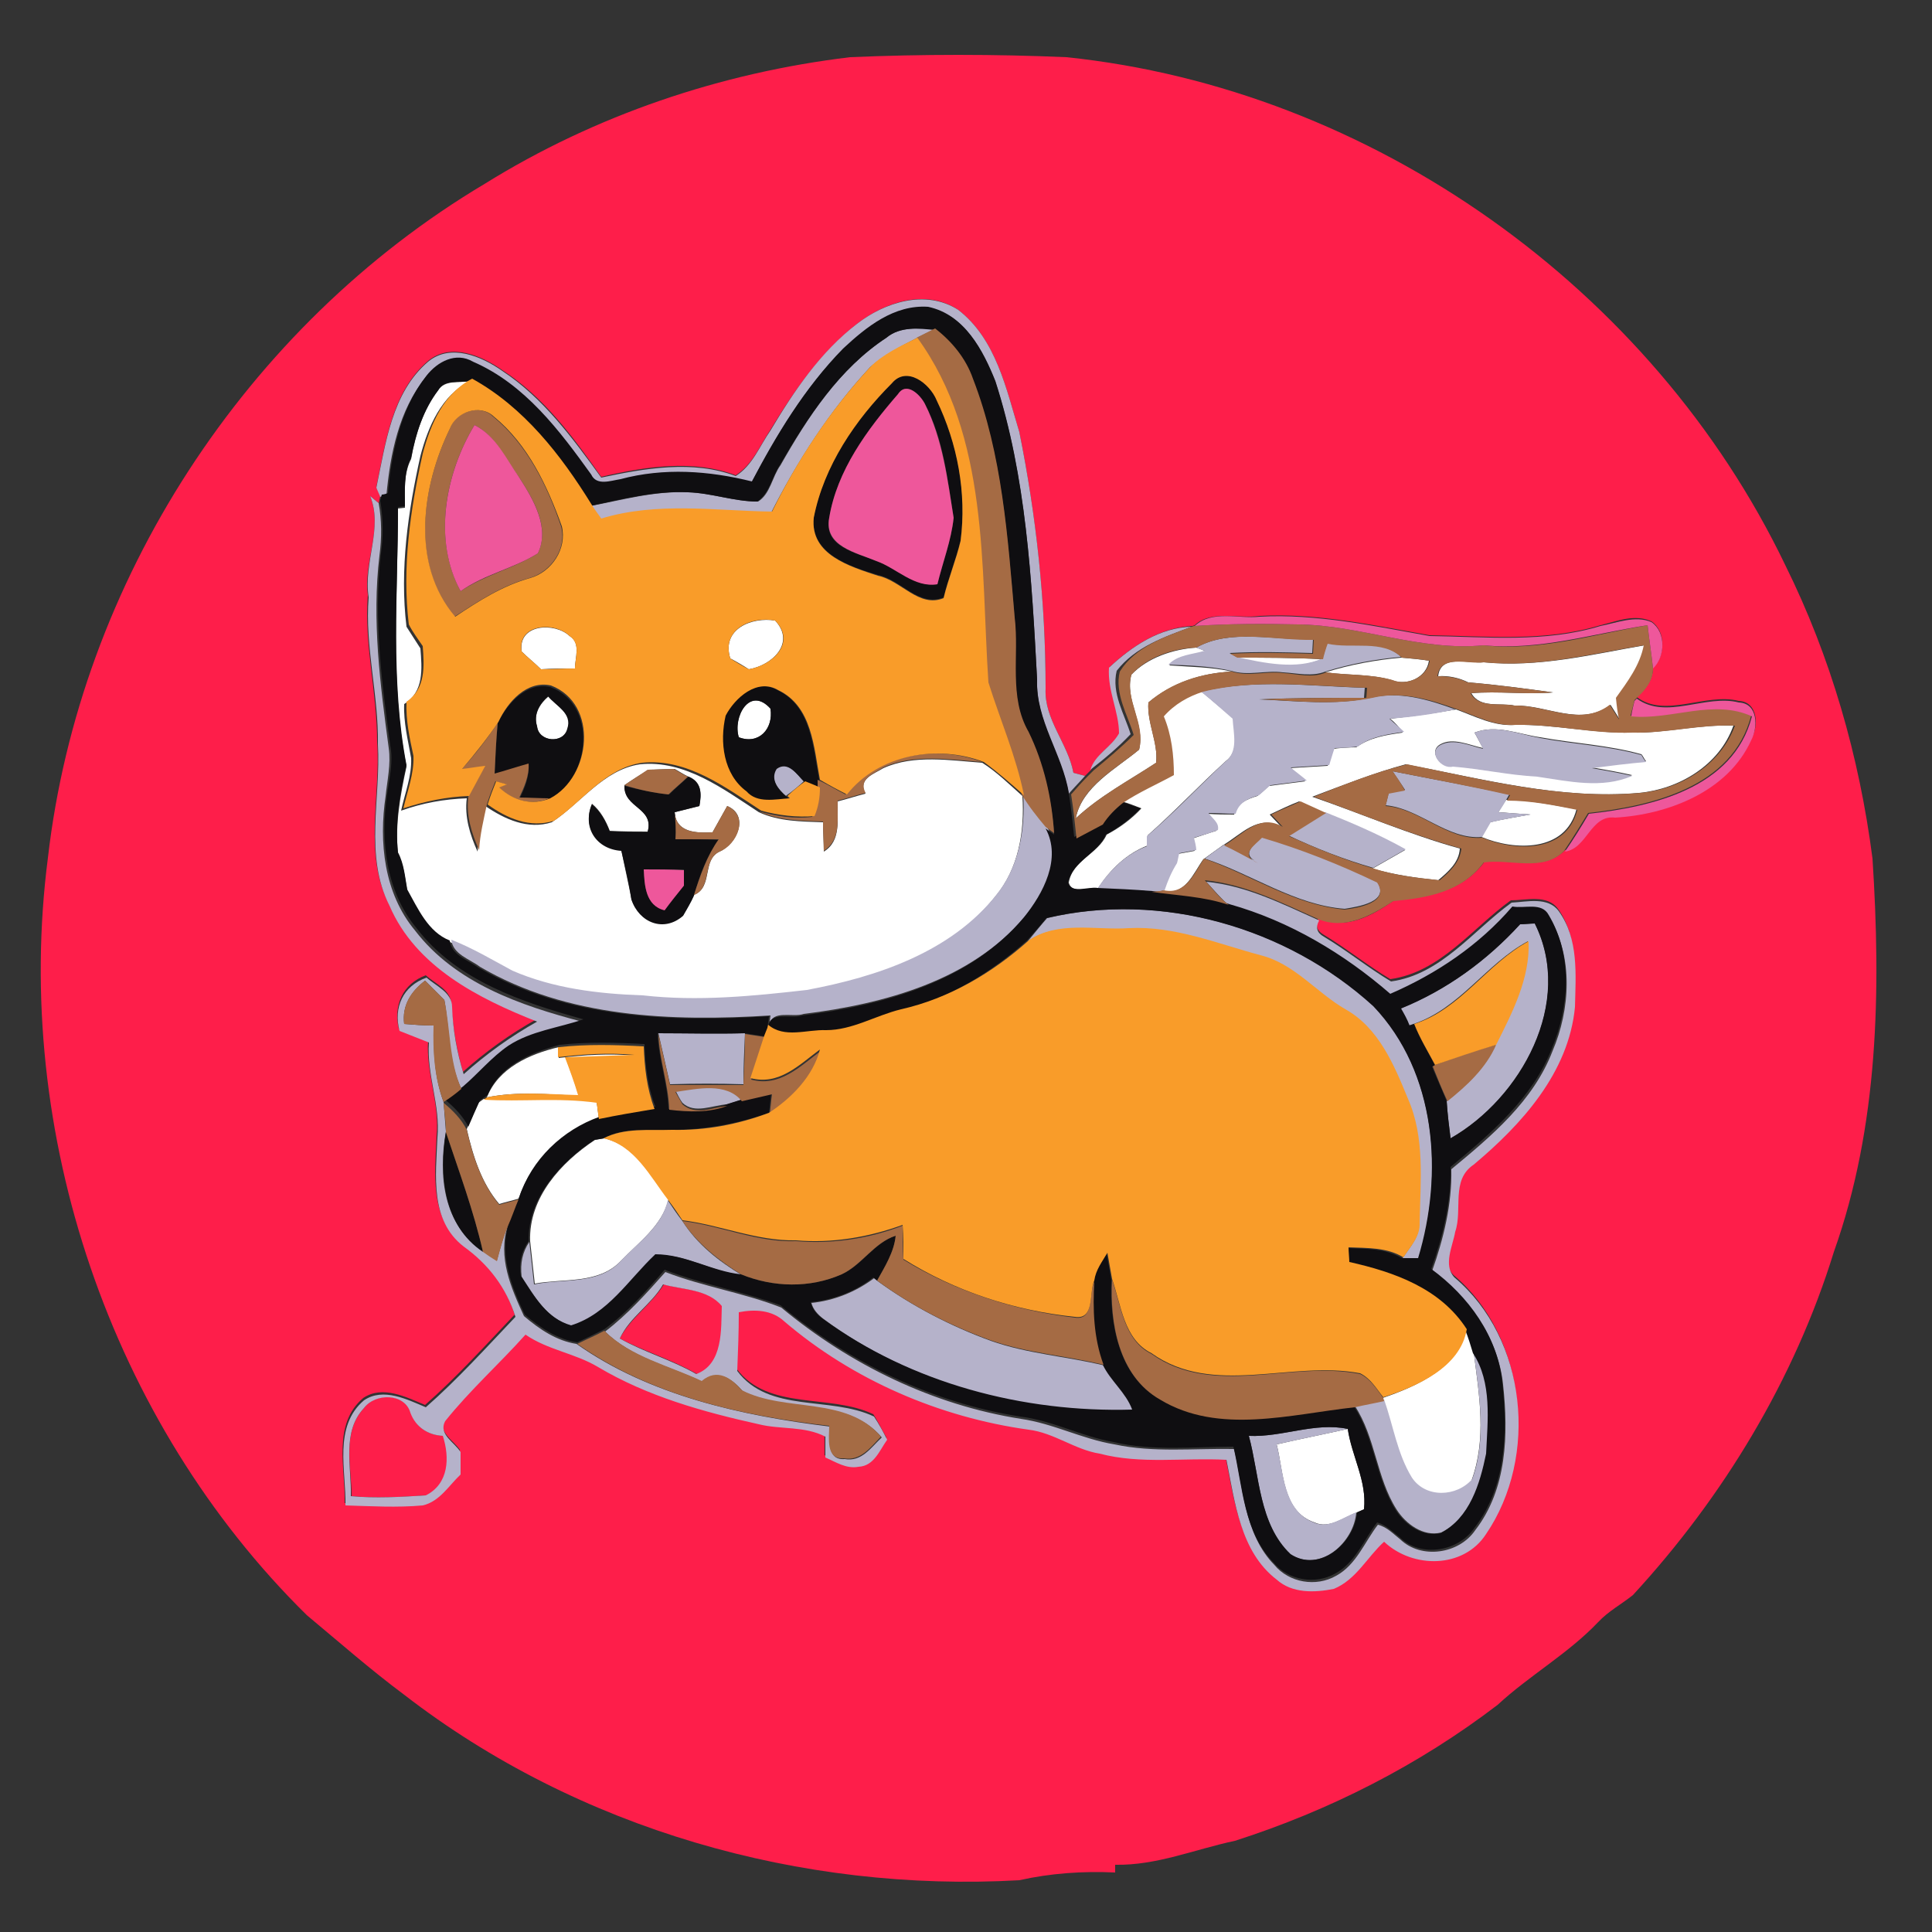 <?xml version="1.0" encoding="utf-8"?>
<!-- Generator: Adobe Illustrator 26.0.3, SVG Export Plug-In . SVG Version: 6.00 Build 0)  -->
<svg version="1.1" id="Layer_1" xmlns="http://www.w3.org/2000/svg" xmlns:xlink="http://www.w3.org/1999/xlink" x="0px" y="0px"
	 viewBox="0 0 250 250" style="enable-background:new 0 0 250 250;" xml:space="preserve">
<rect x="0" y="0" width="250" height="250" fill="#333333" stroke="none"/>
<style type="text/css">
	.st0{fill:#FFFFFF;}
	.st1{fill:#FE1E4A;}
	.st2{fill:#B5B2CA;}
	.st3{fill:#0F0E11;}
	.st4{fill:#A56B44;}
	.st5{fill:#F99C29;}
	.st6{fill:#EE579B;}
</style>
<g id="_x23_ffffffff">
	<path class="st0" d="M56.7,50.5c0.9-1.4,2.7-0.9,4.1-1.2c-3.7,1.9-5.4,5.9-6.4,9.7c-1.6,7.2-2.7,14.7-1.8,22.1
		c0.6,0.9,1.2,1.9,1.8,2.8c0.2,2.6,0.5,5.6-2.1,7.2c-0.1,2.4,0.5,4.7,0.9,7c0.1,2.3-0.8,4.5-1.3,6.8c2.8-1,5.6-1.5,8.5-1.6
		c-0.3,2.4,0.4,4.7,1.4,6.9c0.1-2,0.6-3.9,1-5.9c2.5,1.7,5.5,3.1,8.6,2.1c3.8-2.5,6.7-6.8,11.4-7.5c5.8-0.6,10.8,3.2,15.4,6.2
		c2.6,1.2,5.5,1.2,8.3,1.3c0,1,0.1,2.8,0.1,3.8c2.3-1.4,1.7-4.2,1.8-6.5c1.2-0.3,2.4-0.7,3.6-1c-1.1-1.9,1.2-2.6,2.3-3.3
		c4-1.8,8.6-1,12.8-0.7c1.9,1.2,3.5,2.8,5.2,4.3c0.3,4.6-0.5,9.4-3.5,13c-5.9,7.5-15.5,10.8-24.6,12.4c-7,0.7-14.2,1.5-21.2,0.7
		c-5.8-0.2-11.6-0.9-16.9-3.2c-2.6-1.4-5.1-2.9-7.9-4c-2.8-1.1-4.1-4.1-5.5-6.6c-0.3-1.6-0.4-3.3-1.2-4.8c-0.4-3.8,0.3-7.6,1.1-11.3
		c-2.2-11-1.1-22.3-1.1-33.4l0.9-0.1c0-2.1-0.2-4.4,0.8-6.3C53.8,56,54.8,53,56.7,50.5 M80.8,101.6c-0.1,2.9,3.9,2.9,3,6
		c-1.7,0-3.3,0-4.9-0.1c-0.5-1.3-1.2-2.6-2.3-3.5c-1.3,3,0.7,5.8,3.8,6c0.4,2.1,0.9,4.2,1.3,6.3c1,3,4.2,4.3,6.7,2.1
		c0.5-0.8,1-1.7,1.4-2.6c2.5-1,1-4.5,3.3-5.6c2.3-1,3.9-4.7,1-5.9c-0.6,1.1-1.3,2.3-1.9,3.4c-2,0.1-4.7,0.1-4.9-2.6
		c0.8-0.2,2.4-0.6,3.2-0.8c0.3-1.6,0.3-3.1-1.4-3.8c-0.5-0.2-1.4-0.8-1.8-1c-0.9,0-2.6,0.1-3.4,0.1
		C82.8,100.3,81.8,100.9,80.8,101.6z"/>
	<path class="st0" d="M94.5,85.2c-1.2-3.8,2.8-5.4,5.8-4.9c2.7,2.9-0.4,5.8-3.4,6.3C96.3,86.2,95.1,85.5,94.5,85.2z"/>
	<path class="st0" d="M67.5,84.3c-0.5-3.6,4.3-3.8,6.2-2c1.5,0.9,0.7,2.8,0.7,4.2c-1.5,0-3,0-4.4,0.1C69.2,85.8,68.3,85.1,67.5,84.3
		z"/>
	<path class="st0" d="M146.4,87.3c2.1-2.2,5.4-3.3,8.4-3.5c0.3,0.1,0.9,0.3,1.2,0.5c-1.6,0.5-3.5,0.5-4.7,1.8
		c2.7,0.2,5.4,0.2,8.1,0.8c-3.9,0.2-7.7,1.4-10.8,4c-0.2,2.6,1.3,5.2,1,7.8c-3.5,2.3-7.3,4.3-10.4,7.2c0.8-4.1,5.2-6.4,8.2-8.9
		C148.2,93.6,145.5,90.6,146.4,87.3z"/>
	<path class="st0" d="M192,85.7c7.1,0.7,13.9-1,20.8-2.2c-0.5,2.6-2,4.8-3.6,6.8c0.1,0.9,0.2,1.8,0.4,2.8c-0.3-0.5-0.9-1.4-1.2-1.9
		c-3.8,2.9-8.2,0-12.4,0.1c-1.8-0.4-4.5,0.4-5.6-1.6c3.5-0.3,7.1,0.2,10.6-0.1c-3.7-0.5-7.3-1-11-1.3c-1.2-0.6-2.6-0.9-3.9-0.8
		C186.4,84.6,190.1,85.9,192,85.7z"/>
	<path class="st0" d="M159.9,85.1c3.7,0,7.4,0,11.1,0.2C167.6,86.8,163.4,85.9,159.9,85.1z"/>
	<path class="st0" d="M171.5,87c3.2-1,6.5-1.6,9.8-1.9c1.2,0.1,2.4,0.2,3.6,0.4c-0.3,2.2-2.9,3.3-4.8,2.5
		C177.3,87.2,174.3,87.4,171.5,87z"/>
	<path class="st0" d="M150.4,92.7c1.3-1.6,3.1-2.6,5.1-3.2c1.4,1.2,2.7,2.3,4.1,3.4c0.1,1.9,0.8,4.3-1,5.6
		c-3.4,3.1-6.6,6.5-10.1,9.6c0,0.3,0,1,0,1.3c-2.8,1.1-4.8,3.1-6.4,5.5c-1.1-0.1-3.4,0.9-3.8-0.7c0.5-2.9,3.8-3.7,4.9-6.2
		c1.7-0.9,3.2-2,4.5-3.4c-0.8-0.3-1.7-0.7-2.6-0.9c2.1-1.3,4.4-2.4,6.6-3.6C151.6,97.7,151.3,95.1,150.4,92.7z"/>
	<path class="st0" d="M69.5,94c-0.5-1.5,0.3-2.9,1.5-3.9c0.9,1.3,3.2,2.2,2.5,4.2C72.9,96.3,69.7,96,69.5,94z"/>
	<path class="st0" d="M95.6,95.4c-0.8-2.6,1.4-6.7,4.1-3.7C100.1,94.3,98.2,96.4,95.6,95.4z"/>
	<path class="st0" d="M179.9,93c2.8-0.3,5.7-0.7,8.5-1.2c2.5,0.9,4.9,2.2,7.6,2c5.1-0.1,10,1.1,15.1,1c4.4,0.1,8.8-1.1,13.2-0.9
		c-1.8,5.1-7,8.2-12.2,8.7c-10.2,0.9-20.2-1.8-30.2-3.7c-4.1,1.1-8.1,2.7-12.1,4.2c6.4,2.2,12.6,4.9,19.1,6.7
		c-0.1,1.8-1.5,3-2.8,4.1c-2.9-0.3-5.7-0.7-8.5-1.5c1.4-0.8,2.8-1.6,4.2-2.4c-3.3-1.8-6.8-3.4-10.4-4.8c-1.1-0.5-2.2-1-3.3-1.5
		c-1.3,0.5-2.5,1.1-3.8,1.7c0.4,0.4,1.1,1.2,1.5,1.6c-3-1.7-5.2,1-7.6,2.4c-0.8,0.6-1.7,1.2-2.5,1.8c-1.3,1.8-2.3,4.7-5.2,4.1
		c0.3-1.2,0.9-2.4,1.6-3.5c0.1-0.3,0.2-1,0.3-1.3c0.6-0.1,1.7-0.3,2.2-0.4c-0.1-0.4-0.3-1.2-0.3-1.6c1-0.3,2.1-0.7,3.1-1
		c0.3-0.9-0.8-1.4-1.2-2.2c1.2,0.1,2.4,0.1,3.5,0.1c0.4-1.5,1.7-2,3-2.4c0.4-0.3,1.2-1,1.5-1.3c1.6-0.2,3.1-0.4,4.7-0.6
		c-0.7-0.6-1.4-1.1-2.1-1.7c1.7-0.1,3.3-0.2,5-0.3c0.2-0.6,0.5-1.6,0.7-2.2c0.7-0.1,2.2-0.2,3-0.2c1.8-1.3,3.9-1.6,6-1.9
		C181.1,94.1,180.5,93.5,179.9,93 M190.8,94.8c0.3,0.5,0.8,1.5,1.1,2c-1.8-0.4-3.9-1.4-5.5-0.5c-1.7,0.9,0.1,3.2,1.6,2.8
		c3.7,0.3,7.2,1.1,10.9,1.3c4.1,0.6,8.4,1.6,12.3-0.1c-1.7-0.4-3.5-0.7-5.2-1c2.3-0.3,4.7-0.6,7-0.8c-0.2-0.2-0.4-0.7-0.6-0.9
		c-4.3-1.2-8.7-1.4-13.1-2.2C196.5,95,193.6,93.7,190.8,94.8z"/>
	<path class="st0" d="M193.9,105.1c0.2-0.4,0.7-1.2,1-1.6c3.1,0,6.1,0.7,9.1,1.2c-1.4,5.6-8,5.4-12.3,3.6c0.3-0.5,0.8-1.4,1.1-1.9
		c1.7-0.4,3.5-0.7,5.2-1C196.6,105.3,195.2,105.2,193.9,105.1z"/>
	<path class="st0" d="M63,142c1.5-3.8,5.5-5.6,9.3-6.5v1.4c3.3-0.4,6.6-0.6,9.9-0.3c-3,0.1-6,0.2-9,0.3c0.6,1.6,1.2,3.2,1.7,4.9
		C70.9,141.6,66.9,141.2,63,142z"/>
	<path class="st0" d="M60.4,146.1c0.5-1.1,1-2.2,1.5-3.4l0.7-0.5c4.9,0.2,9.8-0.3,14.6,0.4c0.1,0.5,0.2,1.6,0.3,2.1
		c-4.8,1.7-8.8,5.6-10.4,10.4c-0.6,0.2-1.9,0.5-2.5,0.7C62.3,153.1,61.2,149.6,60.4,146.1z"/>
	<path class="st0" d="M77,147.5l1.2-0.2c4,0.9,6,4.9,8.3,7.9c-0.8,3.4-3.9,5.6-6.2,8c-2.9,3-7.4,2.2-11.1,2.9
		c-0.2-1.8-0.4-3.7-0.6-5.5C68.4,155,72.6,150.4,77,147.5z"/>
	<path class="st0" d="M189.7,172c0.3,1,0.7,2,1,3c0.7,5.5,1.7,11.2-0.3,16.6c-2,2.3-6,2.5-7.8-0.2c-1.9-3.1-2.4-6.7-3.6-10.1
		l-0.1-0.4C183.3,179.4,188.9,176.9,189.7,172z"/>
	<path class="st0" d="M165.2,186.9c3-0.7,6.1-1.3,9.2-2c0.5,3.5,2.5,6.7,2.1,10.4c-0.2,0.1-0.7,0.3-0.9,0.4
		c-1.7,0.6-3.6,2.2-5.5,1.3C165.9,195.6,166.1,190.4,165.2,186.9z"/>
</g>
<g id="_x23_fe1e4aff">
	<path class="st1" d="M62.7,23.8C77,14.9,93.3,9.4,110,7.4c9.3-0.4,18.7-0.4,28,0c39.5,4.1,75.8,29.9,93,65.7
		c5.9,11.9,9.6,24.8,11.3,38c1.1,17.1,0.8,34.6-5,50.9c-5.1,16.5-14.3,31.7-26,44.4c-1.5,1.2-3.2,2.1-4.5,3.5
		c-3.9,4.1-8.9,6.9-13,10.7c-10.2,7.8-21.8,13.7-34,17.6c-5.2,1.1-10.1,3.2-15.5,3.1c0,0.3,0,0.8,0,1c-4.2-0.2-8.4,0.1-12.4,1
		c-28.2,1.6-57.1-6.6-79.6-24c-4.3-3.2-8.4-6.8-12.6-10.3C14.3,184,1.6,146.6,6.2,111C10.3,75.3,31.8,42.2,62.7,23.8 M110.9,41.9
		c-4.7,3.7-8.1,8.6-11.2,13.7c-1.4,2.1-2.3,4.5-4.5,5.9c-5.5-2.1-11.8-1.1-17.4,0.2c-3.6-5.1-7.4-10.3-12.8-13.8
		c-2.7-1.9-6.7-3.6-9.6-1.2c-4.7,4-5.5,10.6-6.7,16.3c0.1,0.3,0.4,0.9,0.5,1.2L49,65.1c-0.3-0.2-0.8-0.7-1.1-0.9
		c1.7,4.3-0.9,8.5-0.3,12.8c-0.5,6.4,1.2,12.6,1.2,19c0.5,6.9-1.8,14.4,1.5,20.9c3.4,7.9,11.5,12,19.1,15c-3.4,1.9-6.6,4.2-9.5,6.8
		c-0.8-2.8-1.3-5.7-1.5-8.7c0-1.9-2.1-2.7-3.3-3.8c-3,1.1-4.2,3.9-3.5,6.9c1.3,0.5,2.5,1,3.8,1.5c-0.3,4.2,1.5,8.1,1.1,12.3
		c-0.2,4.8-1,10.7,3.4,14.1c3.2,2.3,5.5,5.3,6.7,9.1c-3.8,4-7.5,8.1-11.6,11.7c-2.4-1-5.5-2.6-8-0.9c-4,3.4-2.3,9-2.4,13.6
		c3.3,0.1,6.7,0.3,10,0c2.1-0.5,3.4-2.5,4.9-4c0-1,0-1.9,0-2.9c-0.8-1.2-2.9-2.3-2-4c3.2-4,6.9-7.5,10.4-11.2c2.9,2,6.4,2.4,9.4,4.2
		c6.3,3.8,13.6,5.8,20.8,7.4c2.8,0.7,6,0.2,8.6,1.6c0,0.7,0,2,0,2.7c1.4,0.6,2.8,1.5,4.3,1.2c2,0,2.8-2.1,3.7-3.5
		c-0.6-1-1.1-2.1-1.7-3c-5.6-2.7-13.6-0.4-17.7-5.9c0.1-2.5,0.2-5.1,0.2-7.6c2-0.3,4.3-0.2,5.9,1.2c8.9,7.6,20,12.4,31.6,14
		c3.3,0.3,5.9,2.6,9.2,3.1c5.3,1.4,10.9,0.5,16.4,0.8c1.1,5.4,1.8,11.8,6.5,15.5c2,1.8,4.9,1.7,7.4,1.2c2.9-1.2,4.3-4.1,6.5-6.1
		c3.7,3.5,10.3,3.5,13.2-1c6.8-10,5.3-25.3-4.1-33.2c-1.6-1.6-0.3-4.1,0.1-5.9c1-2.9-0.6-6.7,2.4-8.7c6.2-5.3,12.4-11.9,13.1-20.4
		c0-4.2,0.5-8.8-2.1-12.4c-1.4-1.9-4.1-1.1-6.1-1.1c-5,3.6-9.1,9.3-15.6,10.2c-3-1.8-5.7-4-8.7-5.8c-0.8-0.5-1-1.1-0.6-2.1
		c3.6,1.6,6.9-0.3,9.8-2.3c4.4-0.4,8.9-1.2,11.7-5c3.4-0.4,7.7,1.3,10.4-1.5c2.9-0.4,3.3-4.8,6.5-4.4c6.9-0.4,14.6-3.4,17.6-10
		c1-1.6,0.9-4.8-1.6-4.9c-4.3-1.1-9.5,2.3-13.2-0.5c1.1-1,2.1-2.2,2.1-3.8c1.6-1.5,1.7-4.7-0.2-6c-2.2-1-4.5,0-6.6,0.5
		c-7.2,2.2-14.7,1.4-22.1,1.3c-7.3-1.3-14.6-2.9-22-2.5c-2.7,0.4-6.3-0.8-8.4,1.2l-0.3,0.1c-4.2,0.2-7.8,2.6-10.7,5.3
		c-0.2,3,1.3,5.7,1.3,8.6c-1,1.7-3.1,2.6-3.7,4.7c-0.2,0.2-0.6,0.6-0.8,0.8l-1.5-0.4c-0.7-3.8-3.8-6.9-3.6-10.9
		c0-11.1-1.2-22.3-3.4-33.2c-1.7-5.6-3-12-7.9-15.8C119.8,37.3,114.5,39.1,110.9,41.9z"/>
	<path class="st1" d="M80.2,173.2c1.4-2.7,4.1-4.4,5.7-7c2.5,0.7,5.8,0.6,7.6,2.8c-0.1,3.1,0.2,7.6-3.3,8.8
		C86.9,175.9,83.4,174.9,80.2,173.2z"/>
	<path class="st1" d="M47.1,182.2c1.5-2.1,5.3-1.9,6.1,0.6c0.6,1.9,2.2,2.9,4.2,3c0.9,2.8,0.8,6.2-2.2,7.7c-3.2,0.2-6.5,0.4-9.7,0.1
		C45.5,189.9,44.2,185.3,47.1,182.2z"/>
</g>
<g id="_x23_b5b2caff">
	<path class="st2" d="M110.9,41.9c3.6-2.8,8.9-4.5,13.1-1.8c4.9,3.8,6.2,10.2,7.9,15.8c2.2,10.9,3.4,22,3.4,33.2
		c-0.2,4,2.9,7.1,3.6,10.9l1.5,0.4c-0.7,0.8-1.4,1.5-2.1,2.3c-0.9-5.1-4.3-9.4-4.1-14.7c-0.7-13-1.4-26.2-5.4-38.6
		c-1.6-4-4-8.7-8.7-9.6c-4.3-0.4-8,2.6-11,5.4c-5,5-8.7,11.3-12,17.5c-5.5-1.4-11.4-1.8-17-0.3c-1.2,0.2-3.1,0.9-3.8-0.6
		C72.2,56,67.6,49.9,61,47.1c-2.2-1.3-4.6,0-6,1.8c-3.4,4.3-4.5,9.8-5,15.2c-0.2,0-0.6,0.1-0.8,0.2c-0.1-0.3-0.4-0.9-0.5-1.2
		c1.2-5.7,2-12.3,6.7-16.3c2.9-2.4,6.9-0.7,9.6,1.2c5.3,3.5,9.1,8.7,12.8,13.8c5.6-1.2,11.9-2.3,17.4-0.2c2.2-1.4,3.1-3.9,4.5-5.9
		C102.8,50.5,106.2,45.5,110.9,41.9z"/>
	<path class="st2" d="M114.7,43.7c1.8-1.5,4.2-1.2,6.4-1.2c-0.6,0.3-1.8,0.9-2.4,1.2c-2.1,1.1-4.3,2.2-6.1,3.8
		c-5.2,5.6-9.4,12.1-12.9,19c-7.4-0.1-15-1.3-22.1,0.9c-0.4-0.6-0.9-1.3-1.3-1.9c4.2-0.8,8.4-2,12.8-1.8c3,0.1,5.9,1.2,9,1.2
		c1.6-1,1.8-3.2,2.9-4.7C104.5,54,108.6,47.7,114.7,43.7z"/>
	<path class="st2" d="M47.9,64.2c0.3,0.2,0.8,0.7,1.1,0.9c0.4,2.2,0.4,4.5,0.1,6.8c-1,8.3,0.1,16.7,1.2,24.9
		c0.3,2.1-0.2,4.2-0.4,6.2c-0.9,6-0.2,12.6,3.8,17.4c5.2,6.8,13.6,9.7,21.6,11.8c-3.2,1.1-6.8,1.5-9.7,3.4c-2.1,1.6-3.9,3.6-5.9,5.3
		c-1.7-3.6-1.5-7.6-2.2-11.5c-0.8-0.8-1.7-1.7-2.5-2.5c-1.8,1.4-3,3.2-2.7,5.6c1.3,0.1,2.5,0.2,3.8,0.2c0,3.3,0.1,6.7,1.3,9.9
		c0.1,1.3,0.2,2.6,0.3,3.8c-1,5.6-0.4,12.1,4.8,15.5c0.5,0.3,1.3,0.9,1.8,1.2c0.4-1.5,0.8-3,1.4-4.5c-1.3,4.1,0.4,8,2.1,11.7
		c2,1.7,4.2,3.2,6.8,3.6c9.5,6.7,21.4,9.3,32.8,10.7c0,1.5-0.5,4.4,1.9,4.2c2.2,0.4,3.4-1.5,4.8-2.8c-4.5-5.3-12.4-3.1-18-6
		c-1.4-1.6-3.2-2.9-5.2-1.2c-4.2-2-9.2-3.1-12.6-6.5c2.9-2.2,5.4-5,7.8-7.7c4.9,1.9,10.2,2.7,15,4.6c8.9,7.4,19.6,12.6,31,14.4
		c4.2,0.6,7.9,2.6,12.1,3.3c5.1,1.1,10.3,0.5,15.5,0.6c1.2,5.1,1.3,11,5.2,15c1.9,2.3,5.4,2.9,8,1.4c2.6-1.4,3.7-4.4,5.4-6.6
		c1.2,0.3,2,1.2,2.9,1.9c2.7,2.6,7.6,1.9,9.7-1.2c4.1-5.3,4.3-12.4,3.6-18.8c-0.6-6-4.4-11.2-9.2-14.7c1.5-4.2,2.6-8.7,2.5-13.2
		c5.2-4.3,10.6-8.8,13.1-15.3c2.3-5.4,2.7-12.1-0.4-17.3c-0.9-1.7-3.1-0.8-4.7-1.1c-4.3,5-9.8,8.7-15.8,11.3
		c-6.1-5.2-13.1-9.5-20.8-11.6c-1.2-1-2.1-2.1-3.1-3.2c5.2,0.5,9.9,2.9,14.6,5c-0.5,0.9-0.3,1.6,0.6,2.1c3,1.8,5.7,4,8.7,5.8
		c6.5-0.9,10.6-6.6,15.6-10.2c2-0.1,4.7-0.8,6.1,1.1c2.6,3.6,2.2,8.2,2.1,12.4c-0.8,8.5-6.9,15.2-13.1,20.4c-3,2-1.4,5.8-2.4,8.7
		c-0.3,1.8-1.6,4.3-0.1,5.9c9.4,7.9,10.9,23.2,4.1,33.2c-2.9,4.5-9.5,4.5-13.2,1c-2.2,2-3.6,4.9-6.5,6.1c-2.5,0.5-5.4,0.6-7.4-1.2
		c-4.7-3.6-5.4-10-6.5-15.5c-5.5-0.3-11.1,0.6-16.4-0.8c-3.2-0.5-5.9-2.7-9.2-3.1c-11.5-1.6-22.7-6.4-31.6-14
		c-1.6-1.5-3.8-1.6-5.9-1.2c0,2.5-0.1,5.1-0.2,7.6c4.1,5.5,12,3.2,17.7,5.9c0.6,0.9,1.2,2,1.7,3c-1,1.4-1.7,3.4-3.7,3.5
		c-1.6,0.3-2.9-0.6-4.3-1.2c0-0.7,0-2,0-2.7c-2.7-1.4-5.8-0.9-8.6-1.6c-7.2-1.6-14.4-3.6-20.8-7.4c-3-1.8-6.5-2.2-9.4-4.2
		c-3.4,3.8-7.2,7.2-10.4,11.2c-0.9,1.7,1.2,2.7,2,4c0,1,0,1.9,0,2.9c-1.5,1.4-2.7,3.5-4.9,4c-3.3,0.3-6.7,0.1-10,0
		c0.1-4.5-1.6-10.2,2.4-13.6c2.5-1.7,5.6-0.1,8,0.9c4.1-3.6,7.8-7.7,11.6-11.7c-1.2-3.8-3.5-6.8-6.7-9.1c-4.4-3.4-3.6-9.2-3.4-14.1
		c0.4-4.2-1.4-8.1-1.1-12.3c-1.3-0.5-2.5-1-3.8-1.5c-0.8-3,0.4-5.8,3.5-6.9c1.2,1.1,3.3,1.9,3.3,3.8c0.1,2.9,0.6,5.8,1.5,8.7
		c2.9-2.6,6.1-4.9,9.5-6.8c-7.6-3-15.7-7.1-19.1-15c-3.3-6.5-1.1-13.9-1.5-20.9c0.1-6.4-1.7-12.6-1.2-19
		C47,72.7,49.6,68.4,47.9,64.2 M80.2,173.2c3.2,1.8,6.8,2.8,9.9,4.6c3.5-1.3,3.2-5.8,3.3-8.8c-1.8-2.2-5.1-2.1-7.6-2.8
		C84.3,168.8,81.5,170.4,80.2,173.2 M47.1,182.2c-2.9,3.1-1.6,7.6-1.7,11.4c3.2,0.3,6.5,0.1,9.7-0.1c3-1.5,3.1-4.9,2.2-7.7
		c-1.9-0.1-3.5-1.1-4.2-3C52.4,180.3,48.6,180.2,47.1,182.2z"/>
	<path class="st2" d="M143.5,86.4c3-2.8,6.6-5.2,10.7-5.3c-3.5,1.3-7.3,2.6-9.7,5.7c-0.7,2.9,1,5.6,1.8,8.2
		c-1.6,1.7-3.4,3.2-5.2,4.6c0.6-2,2.7-2.9,3.7-4.7C144.8,92.1,143.3,89.4,143.5,86.4z"/>
	<path class="st2" d="M154.8,83.8c4.4-2.5,10.1-0.9,15.1-1.1l-0.1,1.8c-3.6-0.1-7.1-0.2-10.7,0c0.2,0.1,0.7,0.4,0.9,0.5
		c3.5,0.8,7.8,1.7,11.1,0.2c0.2-0.5,0.5-1.5,0.6-2c3.1,0.7,7.1-0.6,9.6,1.8c-3.3,0.3-6.6,0.9-9.8,1.9c-1.8,0.7-3.6,0.2-5.5,0.1
		c-2.2-0.3-4.5,0.5-6.7-0.2c-2.6-0.6-5.4-0.7-8.1-0.8c1.2-1.3,3.1-1.3,4.7-1.8C155.7,84.2,155.1,83.9,154.8,83.8z"/>
	<path class="st2" d="M155.4,89.5c7-1.7,14.2-0.7,21.2-0.5l-0.1,1.3c-4.5,0-9,0-13.6,0.2c4.8,0.2,9.7,0.8,14.4-0.2
		c3.7-0.9,7.5,0.2,11,1.5c-2.8,0.6-5.6,1-8.5,1.2c0.6,0.6,1.3,1.1,1.9,1.7c-2.1,0.3-4.3,0.6-6,1.9c-0.7,0.1-2.2,0.2-3,0.2
		c-0.2,0.5-0.5,1.6-0.7,2.2c-1.7,0.1-3.4,0.2-5,0.3c0.7,0.6,1.4,1.1,2.1,1.7c-1.6,0.2-3.1,0.4-4.7,0.6c-0.4,0.3-1.1,1-1.5,1.3
		c-1.3,0.4-2.6,0.9-3,2.4c-1.2,0-2.4-0.1-3.5-0.1c0.4,0.7,1.4,1.2,1.2,2.2c-1,0.4-2.1,0.7-3.1,1c0.1,0.4,0.3,1.2,0.3,1.6
		c-0.6,0.1-1.7,0.3-2.2,0.4c-0.1,0.3-0.2,1-0.3,1.3c-0.7,1.1-1.2,2.3-1.6,3.5c-0.4,0.1-1.2,0.2-1.6,0.2c-2.4-0.1-4.7-0.3-7.1-0.4
		c1.6-2.4,3.7-4.5,6.4-5.5c0-0.3,0-1,0-1.3c3.5-3,6.7-6.4,10.1-9.6c1.8-1.3,1.1-3.7,1-5.6C158.1,91.8,156.8,90.6,155.4,89.5z"/>
	<path class="st2" d="M190.8,94.8c2.8-1.1,5.7,0.2,8.5,0.7c4.3,0.8,8.8,1,13.1,2.2c0.1,0.2,0.4,0.7,0.6,0.9c-2.3,0.2-4.7,0.5-7,0.8
		c1.7,0.3,3.5,0.6,5.2,1c-3.9,1.7-8.2,0.7-12.3,0.1c-3.7-0.2-7.2-1-10.9-1.3c-1.5,0.4-3.3-1.9-1.6-2.8c1.7-0.9,3.8,0.1,5.5,0.5
		C191.6,96.3,191.1,95.3,190.8,94.8z"/>
	<path class="st2" d="M100.4,99.4c1.5-1.1,2.7,0.8,3.6,1.7c-0.5,0.5-1.6,1.4-2.2,1.8l-0.1,0.1C100.8,102.2,99.5,100.8,100.4,99.4z"
		/>
	<path class="st2" d="M180.2,99.8c5,1,10.1,1.9,15.1,3l-0.4,0.7c-0.2,0.4-0.7,1.2-1,1.6c1.4,0.1,2.8,0.2,4.2,0.3
		c-1.8,0.3-3.5,0.6-5.2,1c-0.3,0.5-0.8,1.4-1.1,1.9c-4.5,0.4-8.1-3.7-12.5-4.1l0.4-1.6c0.5-0.1,1.6-0.3,2.1-0.4
		C181.3,101.4,180.7,100.6,180.2,99.8z"/>
	<path class="st2" d="M132.4,102.8c0.9,1.5,2,2.9,3.1,4.2c2.1,3.9-0.3,8.4-2.8,11.5c-7,8.4-18.3,11.4-28.7,12.7
		c-1.4,0.5-4.1-0.6-4.4,1.4l-0.1,0.4l0.2-1.6c-12.8,0.8-26.3,0.3-37.6-6.3c-1.3-1-3.5-1.6-3.7-3.5c2.8,1.1,5.3,2.6,7.9,4
		c5.3,2.3,11.1,3,16.9,3.2c7.1,0.8,14.2,0.1,21.2-0.7c9.1-1.7,18.7-4.9,24.6-12.4C131.8,112.2,132.7,107.4,132.4,102.8z"/>
	<path class="st2" d="M171.5,105.1c3.5,1.4,7,2.9,10.4,4.8c-1.4,0.8-2.8,1.6-4.2,2.4c-3.8-1.1-7.4-2.5-11-4.2
		C168.3,107.1,169.9,106.1,171.5,105.1z"/>
	<path class="st2" d="M155.9,111.1c0.8-0.6,1.6-1.2,2.5-1.8c1.5,0.8,2.9,1.5,4.4,2.3c-2.5-1.1-0.3-2.4,0.5-3.3
		c5.1,1.5,10.1,3.5,14.9,5.8c1.7,2.6-2.4,3.2-4.2,3.5C167.5,117.1,162,113.1,155.9,111.1z"/>
	<path class="st2" d="M135.5,118.8c14.8-3.5,31.1,1.2,42.3,11.4c8.1,8.6,9,21.7,5.8,32.6c-0.7,0-1.4,0-2.1,0
		c0.9-1.4,2.2-2.7,2.1-4.5c0.1-5.3,0.7-10.9-1.5-16c-1.8-4.4-3.8-9.2-8.1-11.6c-3.8-2.2-6.6-5.9-11-7c-5.6-1.5-11.1-3.8-17-3.5
		c-4.3,0.3-9.2-1-13,1.6C133.9,120.7,134.7,119.7,135.5,118.8z"/>
	<path class="st2" d="M196.7,119.6c0.5,0,1.4-0.1,1.9-0.1c5.1,10.2-1.7,22.6-10.9,27.8c-0.2-1.6-0.4-3.2-0.5-4.8
		c2.5-2,5-4.3,6.3-7.3c2.1-4.2,4.4-8.5,4.2-13.4c-5.4,2.9-8.8,8.7-14.8,10.7l-0.6,0.2c-0.4-0.7-0.8-1.4-1.1-2.2
		C187.2,128.1,192.4,124.3,196.7,119.6z"/>
	<path class="st2" d="M85.2,133.7c3.7,0,7.5,0.1,11.2,0c-0.1,2.2-0.2,4.4-0.2,6.6c-3.2-0.1-6.3-0.1-9.5,0
		C86.2,138.1,85.7,135.9,85.2,133.7z"/>
	<path class="st2" d="M87.4,141.1c2.8-0.3,6.6-1.3,8.6,1.2l-1.9,0.6c-1.9,0.1-4.2,1.3-5.8-0.2C88,142.3,87.6,141.5,87.4,141.1z"/>
	<path class="st2" d="M86.4,155.3c0.6,0.9,1.2,1.8,1.9,2.7c1.9,3,4.7,5.2,7.7,7c-3.8-0.4-7.2-2.7-11.1-2.6
		c-3.5,3.3-6.1,7.7-10.9,9.2c-3.2-0.9-4.8-3.8-6.5-6.4c-0.2-1.7,0.1-3.2,1-4.5c0.2,1.8,0.4,3.7,0.6,5.5c3.7-0.8,8.2,0.1,11.1-2.9
		C82.5,160.8,85.7,158.7,86.4,155.3z"/>
	<path class="st2" d="M105,168.6c2.9-0.3,5.7-1.4,8.1-3.2l0.5,0.4c4.4,3.2,9.4,5.8,14.6,7.7c4.8,1.7,9.8,2,14.7,3.2
		c1,2.1,3,3.6,3.8,5.8c-14.1,0.4-28.6-3.3-40.1-11.8C105.8,170.1,105.2,169.4,105,168.6z"/>
	<path class="st2" d="M190.7,175c2.5,3.8,1.9,8.7,1.7,13c-0.8,3.9-2.1,8.4-5.9,10.3c-2.3,0.6-4.6-1.1-5.8-3
		c-2.6-4.1-2.7-9.3-5.4-13.4c1.3-0.2,2.5-0.5,3.8-0.8c1.2,3.4,1.7,7,3.6,10.1c1.8,2.7,5.8,2.5,7.8,0.2
		C192.4,186.2,191.4,180.4,190.7,175z"/>
	<path class="st2" d="M161.6,185.8c4.3,0.2,8.6-1.8,12.8-0.9c-3.1,0.7-6.1,1.3-9.2,2c0.9,3.5,0.8,8.6,4.8,10.1
		c1.9,0.9,3.8-0.7,5.5-1.3c-0.3,3.9-4.7,7.9-8.6,5.4C162.9,197.2,163,191,161.6,185.8z"/>
</g>
<g id="_x23_0f0e11ff">
	<path class="st3" d="M109.1,45.1c3-2.8,6.6-5.7,11-5.4c4.7,1,7.1,5.6,8.7,9.6c4,12.4,4.7,25.6,5.4,38.6c-0.2,5.3,3.3,9.7,4.1,14.7
		c0.3,1.9,0.5,3.8,0.7,5.7c1.1-0.6,2.3-1.2,3.4-1.8c0.7-1.1,1.6-2.1,2.6-2.8c0.9,0.3,1.7,0.6,2.6,0.9c-1.3,1.3-2.8,2.5-4.5,3.4
		c-1.1,2.5-4.3,3.4-4.9,6.2c0.4,1.5,2.6,0.5,3.8,0.7c2.3,0.1,4.7,0.2,7.1,0.4c3.3,0.5,6.8,0.6,10,1.7c7.8,2.2,14.8,6.4,20.8,11.6
		c6-2.6,11.5-6.3,15.8-11.3c1.6,0.3,3.8-0.6,4.7,1.1c3.1,5.2,2.7,11.8,0.4,17.3c-2.5,6.4-7.9,11-13.1,15.3c0.1,4.5-1,9-2.5,13.2
		c4.8,3.5,8.6,8.7,9.2,14.7c0.7,6.4,0.5,13.5-3.6,18.8c-2.1,3.1-7,3.9-9.7,1.2c-0.9-0.7-1.8-1.6-2.9-1.9c-1.7,2.2-2.8,5.2-5.4,6.6
		c-2.6,1.5-6.1,0.9-8-1.4c-3.9-4-4-9.9-5.2-15c-5.2,0-10.4,0.6-15.5-0.6c-4.1-0.7-7.9-2.8-12.1-3.3c-11.4-1.8-22.1-7-31-14.4
		c-4.9-1.8-10.1-2.7-15-4.6c-2.4,2.8-4.8,5.5-7.8,7.7c-1.2,0.6-2.4,1.2-3.5,1.7c-2.6-0.4-4.8-1.9-6.8-3.6c-1.7-3.6-3.3-7.6-2.1-11.7
		c0.4-1.2,0.9-2.4,1.4-3.5c1.6-4.9,5.6-8.7,10.4-10.4c2.4-0.5,4.8-0.9,7.2-1.3c-1-2.6-1.3-5.3-1.4-8.1c-3.7-0.2-7.3-0.3-11,0.1
		c-3.7,1-7.8,2.7-9.3,6.5l-0.3,0.2l-0.7,0.5c-0.5,1.1-1,2.2-1.5,3.4c-0.7-1.4-1.8-2.5-3-3.5c0.8-0.6,1.5-1.1,2.3-1.7
		c2-1.7,3.7-3.8,5.9-5.3c2.9-1.9,6.5-2.3,9.7-3.4c-7.9-2.2-16.4-5-21.6-11.8c-4-4.8-4.7-11.4-3.8-17.4c0.3-2.1,0.8-4.1,0.4-6.2
		c-1.1-8.2-2.2-16.6-1.2-24.9c0.3-2.2,0.3-4.5-0.1-6.8l0.2-0.8c0.2,0,0.6-0.1,0.8-0.2c0.5-5.3,1.6-10.9,5-15.2
		c1.4-1.8,3.8-3.1,6-1.8c6.7,2.9,11.2,8.9,15.3,14.6c0.7,1.5,2.5,0.8,3.8,0.6c5.6-1.5,11.4-1.1,17,0.3
		C100.4,56.4,104.1,50.2,109.1,45.1 M114.7,43.7c-6.1,4-10.2,10.3-13.8,16.5c-1,1.5-1.3,3.6-2.9,4.7c-3,0-5.9-1.1-9-1.2
		c-4.3-0.2-8.5,0.9-12.8,1.8c-4-6.3-8.8-12.5-15.4-16.2c-1.4,0.3-3.3-0.3-4.1,1.2c-1.9,2.5-2.9,5.6-3.5,8.7c-1,2-0.8,4.2-0.8,6.3
		l-0.9,0.1c0,11.1-1,22.4,1.1,33.4c-0.9,3.7-1.5,7.5-1.1,11.3c0.8,1.5,0.9,3.2,1.2,4.8c1.4,2.5,2.7,5.5,5.5,6.6
		c0.2,1.9,2.3,2.5,3.7,3.5c11.3,6.6,24.9,7.1,37.6,6.3l-0.2,1.6l-0.4,1c-0.6-0.1-1.9-0.3-2.6-0.4c-3.7,0.1-7.5,0-11.2,0
		c0.1,3.3,1.3,6.5,1.4,9.8c2.5,0.3,5.1,0.4,7.5-0.6l1.9-0.6c1.3-0.2,2.6-0.6,3.9-0.9c-0.1,0.7-0.2,2-0.3,2.6
		c-4,1.4-8.3,2.2-12.5,2.2c-3,0.1-6.2-0.4-8.9,1.1l-1.2,0.2c-4.4,2.9-8.6,7.5-8.5,13.1c-0.9,1.3-1.3,2.8-1,4.5
		c1.7,2.6,3.3,5.5,6.5,6.4c4.8-1.5,7.4-5.9,10.9-9.2c3.9,0,7.3,2.2,11.1,2.6c4.1,1.7,8.9,1.8,13,0c2.7-1.2,4.2-4.1,7-5
		c-0.2,2.1-1.4,4-2.4,5.8l-0.5-0.4c-2.3,1.8-5.1,2.9-8.1,3.2c0.2,0.9,0.8,1.6,1.5,2.1c11.5,8.4,26,12.2,40.1,11.8
		c-0.8-2.2-2.8-3.7-3.8-5.8c-1.4-3.4-1.4-7.1-1.2-10.8c0.1-1.4,1-2.5,1.7-3.6c0.2,1.1,0.4,2.3,0.6,3.4c-0.2,5.6,0.9,12.4,6.2,15.4
		c7.7,4.6,16.9,1.9,25.2,1c2.7,4.1,2.8,9.3,5.4,13.4c1.2,1.9,3.4,3.5,5.8,3c3.8-2,5.1-6.4,5.9-10.3c0.2-4.3,0.8-9.2-1.7-13
		c-0.3-1-0.6-2-1-3c-3.4-5.2-9.4-7.4-15.2-8.7c0-0.5-0.1-1.5-0.1-1.9c2.4,0.1,4.9,0,7.1,1.3c0.7,0,1.4,0,2.1,0
		c3.3-10.9,2.4-24-5.8-32.6c-11.2-10.2-27.5-14.9-42.3-11.4c-0.8,1-1.7,2-2.5,2.9c-4.7,4.2-10.2,7.5-16.3,9.1
		c-3.3,0.8-6.3,2.7-9.7,2.7c-2.5-0.1-5.4,1.1-7.5-0.7c0.3-2,3-0.9,4.4-1.4c10.4-1.3,21.7-4.3,28.7-12.7c2.5-3.1,4.9-7.6,2.8-11.5
		l1.1,0.8c-0.3-4.5-1.3-9-3.3-13.1c-2.6-4.5-1.3-9.9-1.8-14.8c-0.9-10.4-1.6-21.1-5.4-30.9c-0.9-2.6-2.7-4.9-4.9-6.5
		C118.9,42.5,116.5,42.2,114.7,43.7 M196.7,119.6c-4.3,4.7-9.5,8.5-15.4,10.9c0.4,0.7,0.8,1.4,1.1,2.2l0.6-0.2
		c0.7,1.9,1.8,3.6,2.7,5.4l-0.4,0.1c0.6,1.5,1.3,3,1.9,4.5c0.1,1.6,0.3,3.2,0.5,4.8c9.1-5.2,16-17.6,10.9-27.8
		C198.1,119.5,197.2,119.6,196.7,119.6 M161.6,185.8c1.4,5.2,1.3,11.4,5.4,15.3c3.8,2.5,8.3-1.5,8.6-5.4c0.2-0.1,0.7-0.3,0.9-0.4
		c0.4-3.6-1.6-6.9-2.1-10.4C170.1,184,165.9,186,161.6,185.8z"/>
	<path class="st3" d="M115.4,49.6c1.9-2.3,4.9,0,5.8,2.1c2.7,5.6,3.9,12,3.1,18.2c-0.6,2.5-1.6,4.9-2.2,7.4
		c-3.2,1.3-5.5-2.3-8.5-2.9c-3.6-1.1-8.8-2.7-8.3-7.5C106.6,60.3,110.7,54.3,115.4,49.6 M116.2,51c-4,4.6-7.9,9.9-8.9,16
		c-0.8,3.8,3.5,4.5,6.1,5.6c2.7,0.9,4.9,3.4,7.9,3c0.7-2.9,1.8-5.6,2.1-8.6c-0.8-5-1.3-10.2-3.7-14.7
		C119.1,51.1,117.3,49.3,116.2,51z"/>
	<path class="st3" d="M64.4,93.6c1.2-2.5,3.7-5.4,6.8-4.7c6.2,2.3,5.2,11.8-0.1,14.6c-1,0-2.9-0.1-3.9-0.1c0.7-1.4,1.3-2.9,1.2-4.4
		c-1.1,0.3-3.3,1-4.4,1.3C64.1,98,64.2,95.8,64.4,93.6 M69.5,94c0.2,2,3.4,2.3,3.9,0.3c0.7-2-1.5-3-2.5-4.2
		C69.8,91.1,69,92.4,69.5,94z"/>
	<path class="st3" d="M93.8,92.6c1.2-2.3,4.1-4.9,6.8-3.3c4.4,2.1,4.6,7.4,5.4,11.6l0,1.1c-0.5-0.2-1.5-0.6-1.9-0.8
		c-0.9-0.9-2.1-2.8-3.6-1.7c-0.9,1.4,0.3,2.8,1.3,3.6l0.3,0.3c-1.9,0.2-4.1,0.7-5.6-0.9C93.5,100.2,92.9,96,93.8,92.6 M95.6,95.4
		c2.6,1,4.5-1.1,4.1-3.7C97,88.7,94.8,92.8,95.6,95.4z"/>
	<path class="st3" d="M86.6,102.8c0.8-0.8,1.6-1.5,2.5-2.3c1.7,0.7,1.7,2.2,1.4,3.8c-0.8,0.2-2.4,0.6-3.2,0.8
		c0.2,1.1,0.2,2.3,0.1,3.5c1.9,0,3.7,0,5.6,0.1c-1.6,2.1-2.5,4.7-3.2,7.2c-0.4,0.9-0.9,1.7-1.4,2.6c-2.5,2.2-5.7,0.9-6.7-2.1
		c-0.3-2.1-0.8-4.2-1.3-6.3c-3.2-0.2-5.1-3-3.8-6c1.1,0.9,1.8,2.2,2.3,3.5c1.7,0,3.3,0.1,4.9,0.1c0.9-3.2-3.1-3.1-3-6
		C82.7,102.2,84.6,102.6,86.6,102.8 M83.3,112.5c0.1,2,0.2,4.7,2.7,5.2c0.8-1.1,1.7-2.1,2.5-3.2c0-0.5,0-1.5,0-2
		C86.8,112.5,85.1,112.5,83.3,112.5z"/>
	<path class="st3" d="M57.7,146.5c1.7,5.1,3.6,10.2,4.8,15.5C57.4,158.6,56.8,152.1,57.7,146.5z"/>
</g>
<g id="_x23_a56b44ff">
	<path class="st4" d="M118.6,43.7c0.6-0.3,1.8-0.9,2.4-1.2c2.2,1.7,4,3.9,4.9,6.5c3.8,9.8,4.5,20.5,5.4,30.9
		c0.6,4.9-0.8,10.3,1.8,14.8c2,4.1,3,8.6,3.3,13.1l-1.1-0.8c-1.1-1.3-2.2-2.7-3.1-4.2c-1-5-3-9.7-4.6-14.6
		C126.9,73.3,127.9,56.5,118.6,43.7z"/>
	<path class="st4" d="M58.2,55.5c0.7-2.2,3.9-3.3,5.6-1.6c4.4,3.6,7,8.9,8.8,14.2c0.8,2.9-1.3,5.9-4.1,6.7c-3.6,1-6.6,3-9.7,5
		C53.1,73,54.6,62.9,58.2,55.5 M61.4,55c-3.8,6.3-5.4,14.8-1.8,21.5c3.1-2.1,6.8-2.9,10-4.9c1.6-3.4-0.6-7-2.4-9.8
		C65.4,59.5,64.2,56.4,61.4,55z"/>
	<path class="st4" d="M154.2,81.1l0.3-0.1c4.5-0.3,9-0.3,13.5-0.2c8.1,0.1,15.8,3.5,24,2.7c7.2,0.8,14.2-1.4,21.2-2.6
		c0.2,1.9,0.5,3.7,0.7,5.6c0,1.6-1,2.8-2.1,3.8l-0.3,0.3c-0.1,0.5-0.4,1.5-0.5,2c5.2,0.5,10.6-2.3,15.6,0
		c-2.4,9.3-12.9,11.7-21.1,12.6c-1,1.6-2,3.3-3.1,4.9c-2.7,2.8-7,1-10.4,1.5c-2.8,3.8-7.3,4.6-11.7,5c-2.9,1.9-6.3,3.8-9.8,2.3
		c-4.7-2.1-9.4-4.5-14.6-5c1,1.1,1.9,2.3,3.1,3.2c-3.2-1.1-6.6-1.2-10-1.7c0.4,0,1.2-0.1,1.6-0.2c2.9,0.6,3.9-2.2,5.2-4.1
		c6.1,2.1,11.6,6,18.2,6.6c1.7-0.2,5.9-0.9,4.2-3.5c-4.8-2.3-9.8-4.3-14.9-5.8c-0.8,0.9-3.1,2.2-0.5,3.3c-1.5-0.8-2.9-1.6-4.4-2.3
		c2.4-1.4,4.6-4.2,7.6-2.4c-0.4-0.4-1.1-1.2-1.5-1.6c1.2-0.6,2.5-1.1,3.8-1.7c1.1,0.5,2.2,1,3.3,1.5c-1.6,1-3.2,2-4.8,3
		c3.6,1.6,7.2,3.1,11,4.2c2.8,0.9,5.6,1.2,8.5,1.5c1.3-1.1,2.6-2.3,2.8-4.1c-6.5-1.8-12.8-4.4-19.1-6.7c4-1.6,8-3.2,12.1-4.2
		c9.9,2,20,4.6,30.2,3.7c5.2-0.5,10.3-3.6,12.2-8.7c-4.4-0.2-8.8,1-13.2,0.9c-5.1,0.2-10-1.1-15.1-1c-2.7,0.2-5.1-1.1-7.6-2
		c-3.5-1.3-7.3-2.4-11-1.5c-4.8,1-9.6,0.4-14.4,0.2c4.5-0.2,9-0.2,13.6-0.2l0.1-1.3c-7.1-0.2-14.3-1.2-21.2,0.5
		c-1.9,0.6-3.7,1.6-5.1,3.2c1,2.4,1.3,5,1.3,7.6c-2.2,1.2-4.5,2.2-6.6,3.6c-1,0.8-1.9,1.7-2.6,2.8c-1.1,0.6-2.3,1.2-3.4,1.8
		c-0.2-1.9-0.4-3.8-0.7-5.7c0.7-0.8,1.4-1.6,2.1-2.3c0.2-0.2,0.6-0.6,0.8-0.8c1.8-1.5,3.6-3,5.2-4.6c-0.8-2.6-2.5-5.4-1.8-8.2
		C146.9,83.7,150.7,82.4,154.2,81.1 M154.8,83.8c-3,0.1-6.3,1.2-8.4,3.5c-0.9,3.3,1.9,6.3,1,9.7c-3,2.5-7.4,4.7-8.2,8.9
		c3.1-2.9,6.9-4.9,10.4-7.2c0.3-2.5-1.2-5.1-1-7.8c3-2.6,6.8-3.8,10.8-4c2.2,0.7,4.4-0.1,6.7,0.2c1.8,0.1,3.7,0.7,5.5-0.1
		c2.9,0.4,5.8,0.2,8.6,1c1.9,0.8,4.5-0.4,4.8-2.5c-1.2-0.2-2.4-0.3-3.6-0.4c-2.5-2.4-6.5-1.1-9.6-1.8c-0.2,0.5-0.5,1.5-0.6,2
		c-3.7-0.2-7.4-0.2-11.1-0.2c-0.2-0.1-0.7-0.4-0.9-0.5c3.6-0.2,7.2-0.1,10.7,0l0.1-1.8C164.9,82.9,159.2,81.3,154.8,83.8 M192,85.7
		c-2,0.3-5.6-1.1-6,1.8c1.4,0,2.7,0.2,3.9,0.8c3.7,0.3,7.4,0.8,11,1.3c-3.5,0.3-7.1-0.2-10.6,0.1c1.1,2,3.8,1.2,5.6,1.6
		c4.2-0.1,8.6,2.8,12.4-0.1c0.3,0.5,0.9,1.4,1.2,1.9c-0.2-0.9-0.3-1.8-0.4-2.8c1.5-2.1,3.1-4.2,3.6-6.8
		C205.9,84.6,199.1,86.4,192,85.7 M180.2,99.8c0.6,0.8,1.1,1.6,1.6,2.5c-0.5,0.1-1.6,0.3-2.1,0.4l-0.4,1.6c4.4,0.3,8,4.5,12.5,4.1
		c4.3,1.8,10.9,2,12.3-3.6c-3-0.6-6-1.2-9.1-1.2l0.4-0.7C190.2,101.7,185.2,100.8,180.2,99.8z"/>
	<path class="st4" d="M59.7,99.6c1.7-1.9,3.3-3.9,4.7-6.1c-0.2,2.2-0.3,4.4-0.4,6.6c1.1-0.3,3.3-1,4.4-1.3c0.1,1.6-0.6,3.1-1.2,4.4
		c1,0,2.9,0.1,3.9,0.1c-2.4,1-4.8,0.3-6.6-1.4l1-0.4l-1.4-0.4c-0.4,1-0.8,2-1.1,3c-0.4,1.9-0.9,3.9-1,5.9c-1-2.2-1.7-4.5-1.4-6.9
		c0.7-1.3,1.4-2.6,2.1-3.9C61.7,99.3,60.7,99.5,59.7,99.6z"/>
	<path class="st4" d="M109.4,102.8c4.1-5.2,11.7-6.5,17.7-4.2c-4.2-0.3-8.8-1.1-12.8,0.7c-1.1,0.8-3.3,1.4-2.3,3.3
		c-1.2,0.3-2.4,0.7-3.6,1c-0.1,2.3,0.5,5-1.8,6.5c0-0.9-0.1-2.8-0.1-3.8c-2.8-0.1-5.7-0.1-8.3-1.3c2.2,0.6,4.6,1,6.9,0.7
		c0.5-1.2,0.7-2.4,0.7-3.7l0-1.1C107.1,101.5,108.2,102.2,109.4,102.8z"/>
	<path class="st4" d="M80.8,101.6c1-0.7,2-1.3,3-2c0.9,0,2.6-0.1,3.4-0.1c0.4,0.2,1.3,0.8,1.8,1c-0.8,0.8-1.7,1.5-2.5,2.3
		C84.6,102.6,82.7,102.2,80.8,101.6z"/>
	<path class="st4" d="M87.4,108.6c0.1-1.2,0-2.3-0.1-3.5c0.2,2.7,2.8,2.7,4.9,2.6c0.6-1.1,1.3-2.3,1.9-3.4c2.9,1.3,1.3,5-1,5.9
		c-2.3,1.1-0.9,4.7-3.3,5.6c0.8-2.5,1.7-5.1,3.2-7.2C91.1,108.6,89.2,108.6,87.4,108.6z"/>
	<path class="st4" d="M52.3,132.5c-0.3-2.3,0.8-4.2,2.7-5.6c0.8,0.8,1.7,1.7,2.5,2.5c0.8,3.8,0.6,7.9,2.2,11.5
		c-0.7,0.6-1.5,1.2-2.3,1.7c-1.2-3.2-1.4-6.5-1.3-9.9C54.8,132.7,53.5,132.6,52.3,132.5z"/>
	<path class="st4" d="M86.6,143.6c-0.1-3.3-1.3-6.5-1.4-9.8c0.5,2.2,1,4.4,1.5,6.6c3.2,0,6.4,0,9.5,0c0.1-2.2,0.2-4.4,0.2-6.6
		c0.6,0.1,1.9,0.3,2.6,0.4c-0.6,1.8-1.2,3.7-1.8,5.5c3.7,1,6.3-1.7,9-3.7c-0.8,3.5-3.7,6.2-6.6,8.2c0.1-0.7,0.2-2,0.3-2.6
		c-1.3,0.3-2.6,0.6-3.9,0.9c-2-2.5-5.8-1.6-8.6-1.2c0.2,0.4,0.7,1.2,0.9,1.6c1.7,1.5,3.9,0.4,5.8,0.2
		C91.8,144,89.1,143.9,86.6,143.6z"/>
	<path class="st4" d="M185.7,137.8c2.6-1,5.2-1.9,7.9-2.6c-1.3,3-3.8,5.3-6.3,7.3c-0.7-1.5-1.3-3-1.9-4.5L185.7,137.8z"/>
	<path class="st4" d="M57.4,142.7c1.2,1,2.3,2.1,3,3.5c0.8,3.5,1.9,6.9,4.2,9.7c0.6-0.2,1.9-0.5,2.5-0.7c-0.5,1.2-0.9,2.4-1.4,3.5
		c-0.6,1.5-1,3-1.4,4.5c-0.5-0.3-1.4-0.9-1.8-1.2c-1.2-5.3-3.1-10.4-4.8-15.5C57.7,145.2,57.5,143.9,57.4,142.7z"/>
	<path class="st4" d="M88.3,158c5,0.6,9.7,2.8,14.7,2.6c4.7,0.4,9.4-0.3,13.8-2c0,1.5,0,2.9,0.1,4.4c6.7,4.1,14.4,6.6,22.2,7.5
		c2.5,0.4,1.8-3.2,2.5-4.7c-0.2,3.6-0.1,7.3,1.2,10.8c-4.9-1.2-9.9-1.5-14.7-3.2c-5.2-1.9-10.1-4.4-14.6-7.7c1-1.8,2.2-3.7,2.4-5.8
		c-2.8,0.9-4.4,3.8-7,5c-4.1,1.8-8.8,1.7-13,0C93,163.1,90.2,160.9,88.3,158z"/>
	<path class="st4" d="M143.9,165.6c1.2,3.4,1.5,7.8,5.1,9.6c8,5.7,18.1,0.8,27,2.6c1.3,0.6,2.1,1.9,3,3.1l0.1,0.4
		c-1.3,0.3-2.5,0.5-3.8,0.8c-8.3,0.9-17.6,3.6-25.2-1C144.7,178,143.6,171.1,143.9,165.6z"/>
	<path class="st4" d="M74.7,173.9c1.2-0.6,2.4-1.1,3.5-1.7c3.4,3.4,8.4,4.5,12.6,6.5c2-1.7,3.8-0.4,5.2,1.2c5.7,2.9,13.5,0.7,18,6
		c-1.3,1.3-2.6,3.2-4.8,2.8c-2.4,0.2-1.9-2.7-1.9-4.2C96,183.2,84.2,180.6,74.7,173.9z"/>
</g>
<g id="_x23_f99c29ff">
	<path class="st5" d="M112.6,47.5c1.7-1.7,3.9-2.7,6.1-3.8c9.3,12.8,8.2,29.6,9.2,44.6c1.5,4.8,3.6,9.6,4.6,14.6
		c-1.7-1.5-3.4-3-5.2-4.3c-6-2.3-13.6-1-17.7,4.2c-1.2-0.6-2.3-1.2-3.5-1.9c-0.8-4.2-1-9.5-5.4-11.6c-2.7-1.6-5.6,1-6.8,3.3
		c-0.8,3.4-0.3,7.6,2.7,9.8c1.4,1.6,3.7,1,5.6,0.9l-0.3-0.3l0.1-0.1c0.5-0.5,1.6-1.4,2.2-1.8c0.5,0.2,1.5,0.6,1.9,0.8
		c0,1.3-0.2,2.5-0.7,3.7c-2.3,0.2-4.7-0.1-6.9-0.7c-4.6-3-9.6-6.8-15.4-6.2c-4.8,0.7-7.7,5-11.4,7.5c-3.1,1-6.1-0.3-8.6-2.1
		c0.3-1,0.7-2,1.1-3l1.4,0.4l-1,0.4c1.8,1.7,4.2,2.4,6.6,1.4c5.3-2.8,6.3-12.2,0.1-14.6c-3.1-0.7-5.6,2.1-6.8,4.7
		c-1.4,2.1-3,4.1-4.7,6.1c1-0.1,2-0.3,3-0.4c-0.7,1.3-1.4,2.6-2.1,3.9c-2.9,0.1-5.8,0.7-8.5,1.6c0.5-2.2,1.4-4.5,1.3-6.8
		c-0.5-2.3-1-4.6-0.9-7c2.5-1.7,2.3-4.6,2.1-7.2c-0.6-0.9-1.3-1.8-1.8-2.8c-0.9-7.4,0.2-14.9,1.8-22.1c1-3.8,2.7-7.8,6.4-9.7
		c6.7,3.7,11.5,9.9,15.4,16.2c0.4,0.7,0.9,1.3,1.3,1.9c7.2-2.2,14.8-1,22.1-0.9C103.1,59.7,107.3,53.2,112.6,47.5 M115.4,49.6
		c-4.7,4.7-8.8,10.7-10.1,17.4c-0.5,4.8,4.7,6.3,8.3,7.5c3,0.6,5.3,4.2,8.5,2.9c0.6-2.5,1.6-4.9,2.2-7.4c0.8-6.2-0.4-12.6-3.1-18.2
		C120.3,49.6,117.3,47.3,115.4,49.6 M58.2,55.5c-3.6,7.4-5.1,17.5,0.7,24.3c3-2,6.1-4,9.7-5c2.8-0.8,4.8-3.8,4.1-6.7
		c-1.9-5.3-4.4-10.6-8.8-14.2C62.1,52.2,59,53.3,58.2,55.5 M94.5,85.2c0.6,0.4,1.8,1.1,2.4,1.4c3-0.5,6.2-3.4,3.4-6.3
		C97.3,79.7,93.3,81.4,94.5,85.2 M67.5,84.3c0.8,0.8,1.7,1.5,2.5,2.3c1.5,0,2.9-0.1,4.4-0.1c0-1.4,0.8-3.2-0.7-4.2
		C71.8,80.4,66.9,80.7,67.5,84.3z"/>
	<path class="st5" d="M133.1,121.7c3.8-2.6,8.7-1.3,13-1.6c5.9-0.3,11.4,2,17,3.5c4.4,1.1,7.2,4.8,11,7c4.3,2.4,6.3,7.2,8.1,11.6
		c2.2,5,1.6,10.6,1.5,16c0.1,1.8-1.2,3.1-2.1,4.5c-2.1-1.3-4.7-1.2-7.1-1.3c0,0.5,0.1,1.5,0.1,1.9c5.8,1.3,11.8,3.4,15.2,8.7
		c-0.8,4.9-6.4,7.4-10.8,8.8c-0.9-1.1-1.6-2.4-3-3.1c-8.9-1.7-19,3.1-27-2.6c-3.6-1.8-3.9-6.2-5.1-9.6c-0.2-1.1-0.4-2.3-0.6-3.4
		c-0.7,1.2-1.5,2.2-1.7,3.6c-0.7,1.5,0.1,5.1-2.5,4.7c-7.8-0.8-15.5-3.3-22.2-7.5c0-1.5,0-2.9-0.1-4.4c-4.4,1.6-9.1,2.4-13.8,2
		c-5.1,0.1-9.8-2-14.7-2.6c-0.6-0.9-1.2-1.8-1.9-2.7c-2.3-3-4.3-7-8.3-7.9c2.7-1.4,5.9-1,8.9-1.1c4.3,0.1,8.5-0.7,12.5-2.2
		c2.9-1.9,5.7-4.7,6.6-8.2c-2.7,2-5.3,4.7-9,3.7c0.6-1.8,1.2-3.7,1.8-5.5l0.4-1l0.1-0.4c2.1,1.8,5,0.6,7.5,0.7
		c3.4,0,6.4-1.9,9.7-2.7C122.8,129.2,128.4,125.9,133.1,121.7z"/>
	<path class="st5" d="M183,132.5c6-1.9,9.4-7.8,14.8-10.7c0.2,4.8-2.1,9.2-4.2,13.4c-2.7,0.8-5.3,1.7-7.9,2.6
		C184.8,136.1,183.7,134.3,183,132.5z"/>
	<path class="st5" d="M72.3,135.5c3.7-0.4,7.3-0.3,11-0.1c0.1,2.7,0.4,5.5,1.4,8.1c-2.4,0.4-4.8,0.8-7.2,1.3
		c-0.1-0.5-0.2-1.6-0.3-2.1c-4.9-0.7-9.8-0.1-14.6-0.4L63,142c3.9-0.8,7.9-0.4,11.8-0.3c-0.5-1.7-1.1-3.3-1.7-4.9c3-0.1,6-0.2,9-0.3
		c-3.3-0.3-6.6-0.1-9.9,0.3V135.5z"/>
</g>
<g id="_x23_ee579bff">
	<path class="st6" d="M116.2,51c1.1-1.7,2.9,0.1,3.5,1.3c2.3,4.6,2.9,9.7,3.7,14.7c-0.3,2.9-1.4,5.7-2.1,8.6c-3,0.5-5.3-2.1-7.9-3
		c-2.6-1.1-6.8-1.9-6.1-5.6C108.3,60.9,112.2,55.6,116.2,51z"/>
	<path class="st6" d="M61.4,55c2.8,1.4,4.1,4.4,5.8,6.8c1.8,2.8,4,6.5,2.4,9.8c-3.2,2-6.9,2.7-10,4.9C56,69.9,57.6,61.3,61.4,55z"/>
	<path class="st6" d="M154.6,81c2.2-2.1,5.7-0.9,8.4-1.2c7.4-0.4,14.7,1.2,22,2.5c7.4,0.1,14.9,0.9,22.1-1.3
		c2.1-0.4,4.5-1.4,6.6-0.5c1.9,1.3,1.8,4.5,0.2,6c-0.2-1.9-0.5-3.7-0.7-5.6c-7.1,1.1-14,3.3-21.2,2.6c-8.2,0.8-15.9-2.6-24-2.7
		C163.5,80.7,159,80.7,154.6,81z"/>
	<path class="st6" d="M211.5,90.7l0.3-0.3c3.8,2.8,8.9-0.6,13.2,0.5c2.5,0.1,2.5,3.2,1.6,4.9c-3,6.6-10.7,9.6-17.6,10
		c-3.2-0.4-3.6,4-6.5,4.4c1.1-1.6,2.1-3.2,3.1-4.9c8.2-0.9,18.7-3.3,21.1-12.6c-5-2.3-10.4,0.5-15.6,0
		C211.1,92.2,211.4,91.2,211.5,90.7z"/>
	<path class="st6" d="M83.3,112.5c1.7,0,3.5,0,5.2,0.1c0,0.5,0,1.5,0,2c-0.8,1-1.7,2.1-2.5,3.2C83.5,117.2,83.4,114.5,83.3,112.5z"
		/>
</g>
</svg>
